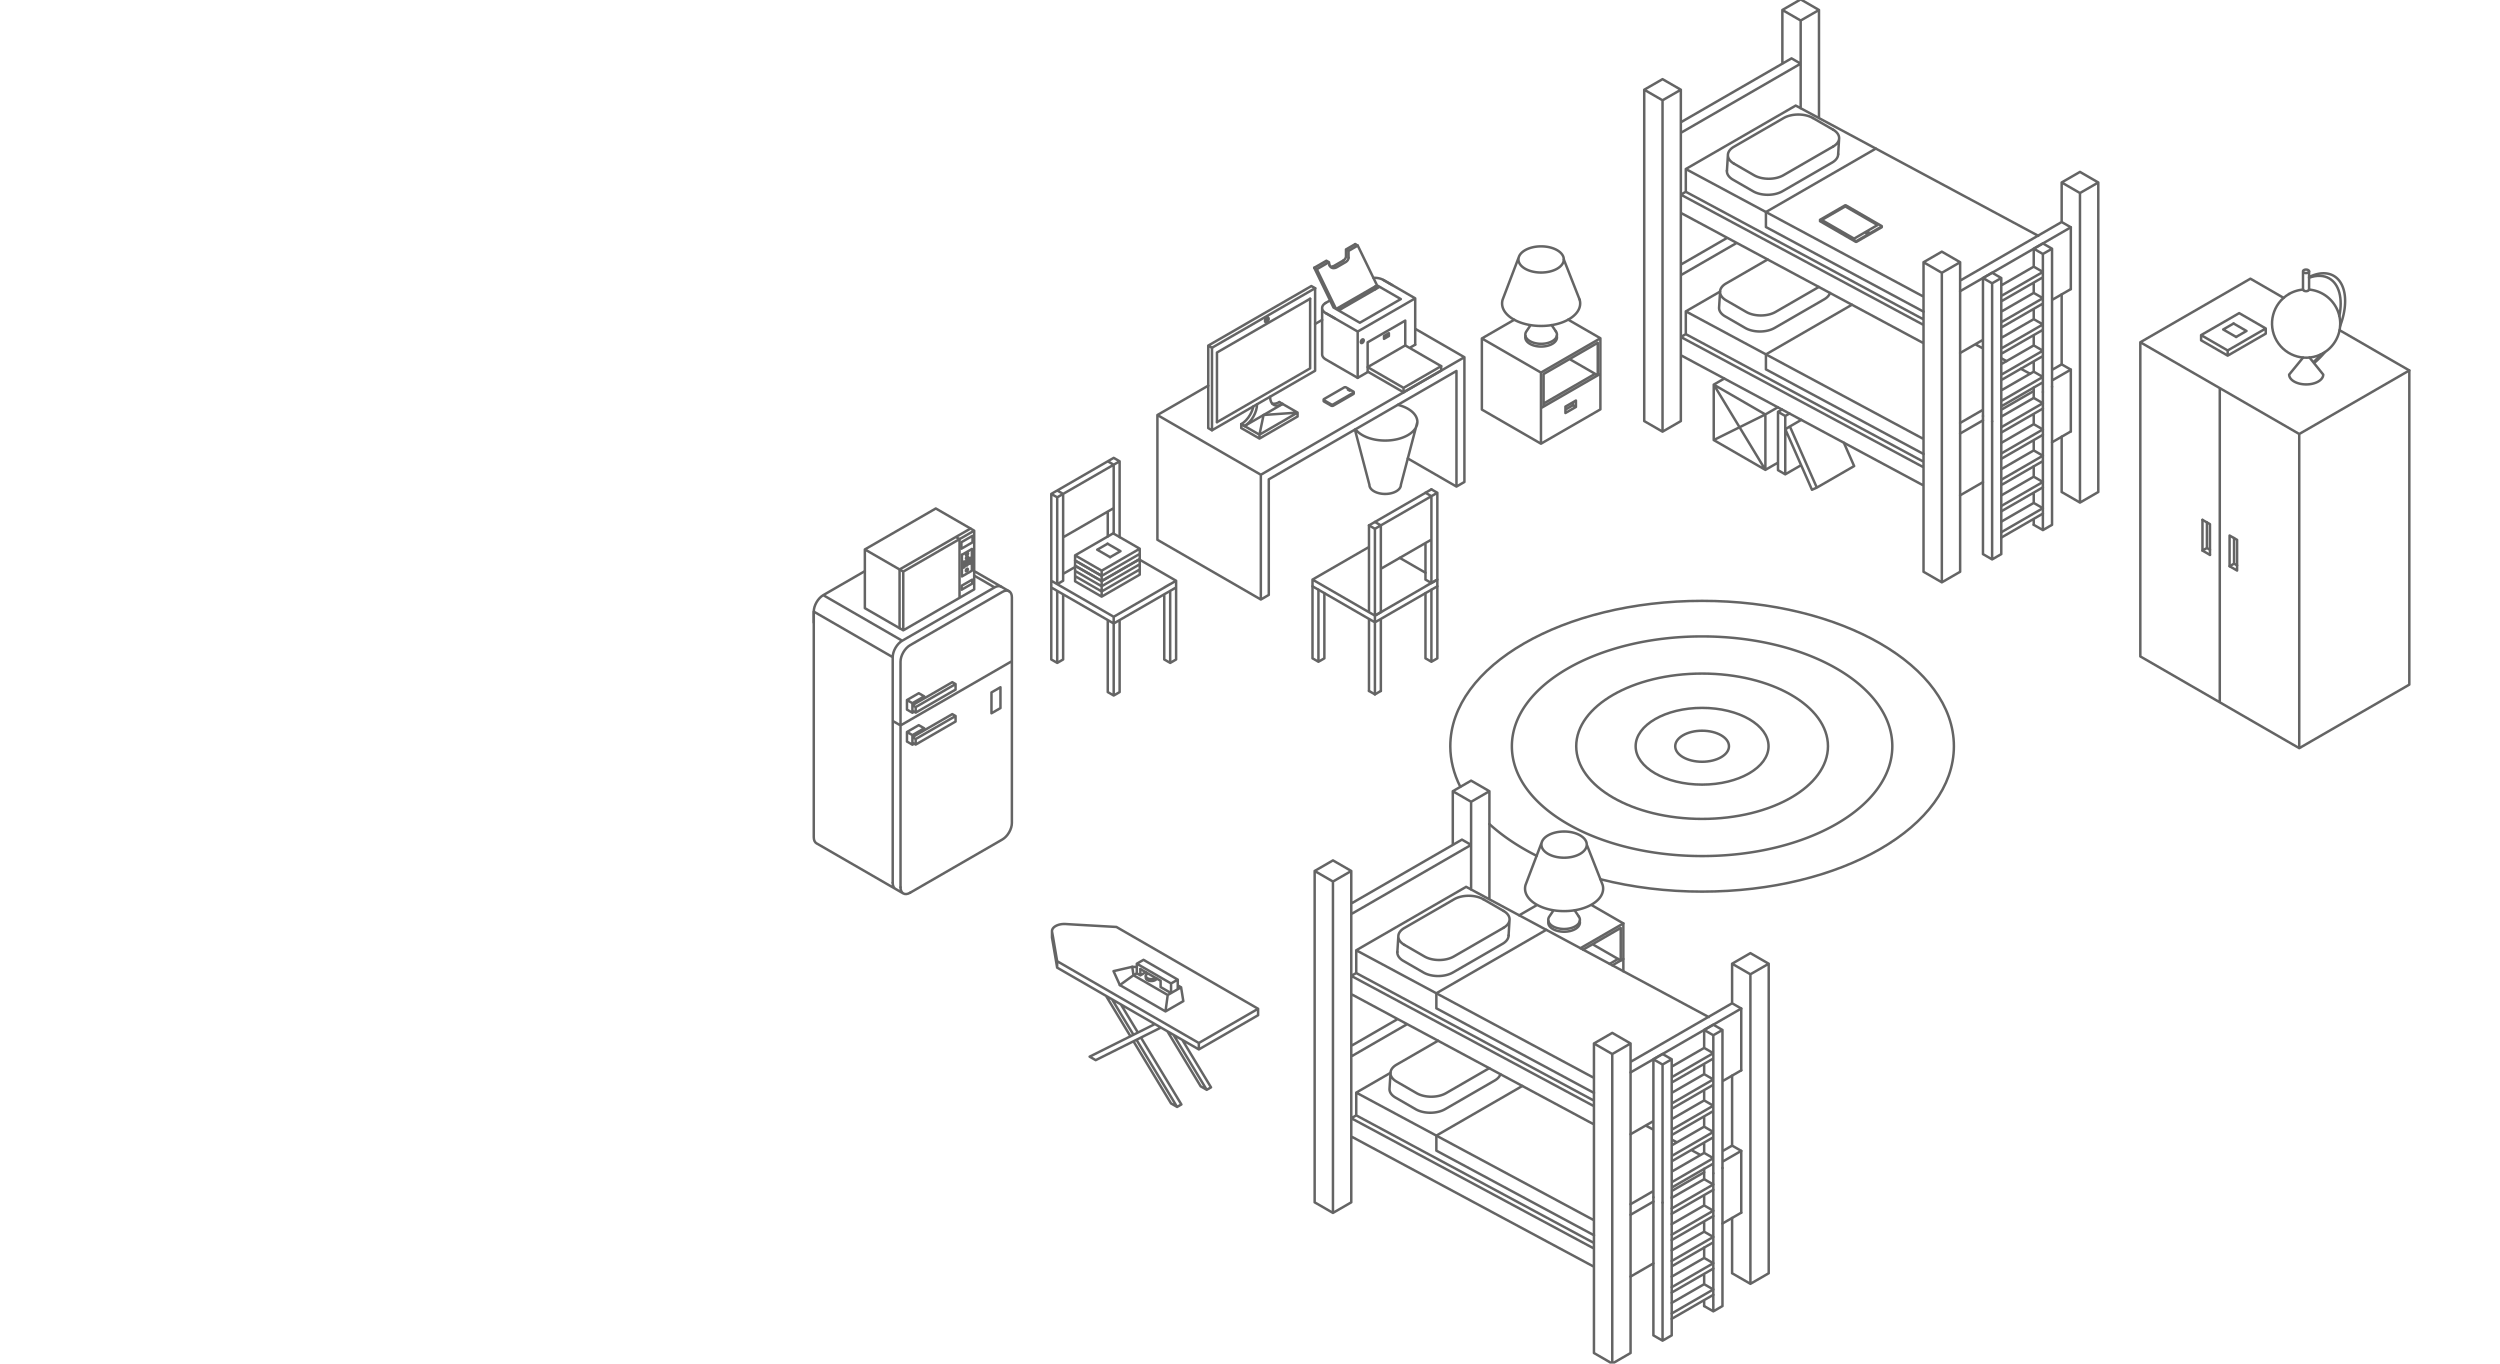 <svg xmlns="http://www.w3.org/2000/svg" width="1100" height="600"><defs><clipPath id="a"><path d="M16 16h1159v742H16z"/></clipPath><clipPath id="b"><path d="M16 16h1159v742H16z"/></clipPath></defs><g stroke-width="1.36"><g clip-path="url(#a)" transform="matrix(.809 0 0 -.809 227.319 612.938)"><g stroke-width="11.336" fill="none" stroke="#646464" stroke-linecap="round" stroke-linejoin="round"><path d="M613.276 708.85V528.63l9.956-5.748M623.232 703.1V522.882M633.19 528.63l-9.958-5.748M633.19 708.85V528.63M765.181 615.03V446.676l9.958-5.75M775.139 609.28V440.928M785.095 446.676l-9.956-5.75M785.095 615.03V446.676M840.314 658.409V636.9M840.314 490.055l9.958-5.75M850.272 652.66V484.306M860.23 490.055l-9.958-5.75M860.23 658.409V490.055M688.409 752.227v-29.2M698.365 746.48v-47.814M708.323 752.227V693.43M633.19 564.448l131.991-70.86M633.19 641.862l131.991-70.86M633.19 574.368l131.991-70.86M633.19 651.782l131.991-70.86M845.293 522.997v33.616l-4.979 2.874M840.314 520.123v-30.068M845.293 600.412v33.615l-4.979 2.874-55.219-31.88M840.314 597.538v-38.051M633.19 708.85l-9.958-5.75M613.276 708.85l9.956-5.75M623.232 714.598l9.958-5.748M623.232 714.598l-9.956-5.748M708.323 752.227l-9.958-5.748M688.409 752.227l9.956-5.748M698.365 757.976l9.958-5.749M698.365 757.976l-9.956-5.749M785.095 615.03l-9.956-5.75M765.181 615.03l9.958-5.75M775.139 620.78l9.956-5.75M775.139 620.78l-9.958-5.75M860.23 658.409l-9.958-5.75M840.314 658.409l9.958-5.75M850.272 664.157l9.958-5.748M850.272 664.157l-9.958-5.748M663.595 625.538l-30.405-17.554M658.435 628.308l-25.245-14.575M698.365 723.028l-65.175-37.63M693.388 725.902l-60.198-34.755M693.388 725.902l4.977-2.874M635.893 653.344v12.375l59.769 34.507M635.893 665.72l129.288-69.41M695.662 700.226l131.992-70.86M635.893 653.344l129.288-69.41M633.19 651.782l2.703 1.562M633.19 574.368l2.703 1.561v12.376l18.625 10.753M635.893 588.305l129.288-69.41M635.893 575.93l129.288-69.41M661.543 659.934l10.962-6.33M672.506 653.605c2.11-1.217 4.97-1.902 7.952-1.902 2.983 0 5.844.685 7.953 1.902M658.256 664.758a3.857 3.857 0 0 1-.007-.232c0-1.722 1.185-3.374 3.294-4.591M715.46 669.222c2.11 1.218 3.295 2.87 3.295 4.592M688.41 653.604l27.05 15.618M662.075 668.654l10.963-6.33M688.942 662.324l27.05 15.618M705.029 693.454l10.963-6.33M673.038 662.326c2.11-1.218 4.97-1.902 7.952-1.902 2.983 0 5.844.684 7.953 1.901" stroke-width="1.36"/><path d="M662.075 677.837c-2.109-1.217-3.294-2.869-3.294-4.591s1.185-3.374 3.294-4.591M715.993 677.942c2.109 1.218 3.294 2.87 3.294 4.592 0 1.722-1.185 3.374-3.294 4.591M705.03 693.455c-2.11 1.217-4.97 1.901-7.952 1.901-2.983 0-5.844-.684-7.953-1.901M662.075 677.837l27.05 15.617M658.78 673.246l-.524-8.49M719.286 682.534l-.532-8.72M657.277 585.586l10.962-6.33M668.24 579.257c2.11-1.218 4.97-1.902 7.953-1.902 2.982 0 5.843.684 7.952 1.901M653.99 590.408a3.907 3.907 0 0 1-.007-.23c0-1.723 1.185-3.374 3.294-4.592M684.144 579.256l27.05 15.618M657.809 594.306l10.963-6.33M684.676 587.976l23.556 13.6M668.772 587.977c2.11-1.218 4.97-1.902 7.952-1.902 2.983 0 5.844.684 7.953 1.902M657.809 603.488c-2.109-1.217-3.294-2.869-3.294-4.59 0-1.723 1.185-3.374 3.294-4.592M657.809 603.488l22.578 13.036M711.194 594.874c1.622.936 2.71 2.136 3.116 3.439M654.515 598.897l-.525-8.489M845.293 634.027l-60.198-34.755M802.49 528.482V453.4l-4.978 2.874M797.512 531.356v-75.082M802.49 453.4l4.978 2.874M807.468 531.356v-75.082M830.099 544.423V469.34l-4.978 2.875M825.121 546.842v-5.614M830.099 469.34l4.979 2.874M835.078 547.297v-75.083M807.468 493.816l22.63 13.065" stroke-width="1.36"/><path d="M807.468 496.73l22.63 13.066-4.977 2.875M807.468 502.48l17.653 10.191M807.468 508.094l22.63 13.066M807.468 511.01l22.63 13.065-4.977 2.875M807.468 516.758l17.653 10.192M807.468 522.372l22.63 13.067M807.468 525.288l22.63 13.066-4.977 2.874M807.468 531.036l17.653 10.192M807.468 479.537l22.63 13.065M807.468 482.452l22.63 13.066M807.468 488.2l17.653 10.192M807.468 465.258l22.63 13.066M807.468 468.173l22.63 13.067M807.468 473.922l17.653 10.192M825.121 532.564v-5.614M825.121 518.286v-5.615M825.121 504.007v-5.615M830.099 495.518l-4.978 2.874M830.099 481.24l-4.978 2.874M825.121 489.728v-5.614M825.121 475.45v-3.236M802.49 603.565v-75.083M797.512 606.44v-75.084M807.468 606.44v-75.084M830.099 619.506v-75.083M825.121 622.38v-9.758M835.078 622.38v-75.083M802.49 603.565l-4.978 2.875M802.49 603.565l4.978 2.875M830.099 619.506l-4.978 2.874M830.099 619.506l4.979 2.874M797.512 606.44l4.977 2.874M825.121 622.38l4.978 2.875M807.468 606.44l-4.979 2.874M835.078 622.38l-4.98 2.875M825.121 603.958v-5.615M825.121 589.679v-5.615M825.121 575.4v-5.615M825.121 561.121v-5.615M807.468 536.65l22.63 13.068M807.468 539.567l22.63 13.065-4.977 2.874M807.468 545.315l17.653 10.191M807.468 550.93l22.63 13.065M807.468 553.844l22.63 13.067-4.977 2.874M807.468 559.594l17.653 10.191M807.468 565.208l22.63 13.066M807.468 568.123l22.63 13.067-4.977 2.874M807.468 573.872l17.653 10.192M807.468 579.487l22.63 13.066M807.468 582.402l22.63 13.066-4.977 2.875M807.468 588.151l17.653 10.192M807.468 593.766l22.63 13.066M807.468 596.68l22.63 13.066-4.977 2.876M807.468 602.43l17.653 10.192M845.293 600.412l-10.215-5.898M797.512 572.825l-12.417-7.169M793.302 570.395l4.21-2.26M797.512 534.774l-12.417-7.168M845.293 556.613l-10.215-5.898M840.314 559.487l-5.236-3.023M797.512 529.026l-12.417-7.169M825.121 544.966l-17.653-10.192M797.512 495.41l-12.417-7.168M845.293 522.997l-10.215-5.898M524.972 573.577V534.89l32.142-18.558M557.114 555.02v-38.689M524.972 573.577l32.142-18.557 32.322 18.662M571.927 583.792l17.51-10.11M524.972 573.577l17.602 10.163M589.436 573.682v-38.688M557.114 516.331l32.322 18.663M557.114 535.676l32.322 18.662M588.004 553.51v17.689M558.547 536.503v17.69l29.457 17.006M588.004 553.51l-15.32 8.845M558.547 538.158l28.024 16.18M570.42 536.503v-3.487M576.132 539.8v-3.485M570.42 536.503l5.712 3.298M570.42 533.016l5.712 3.299-1.6.923v1.639M574.531 537.238l-4.111-2.374M348.504 531.926v-67.862l56.256-32.48M404.76 499.447v-67.862M348.504 531.926l56.256-32.479 110.717 63.922M409.081 496.952V434.08M404.76 431.585l4.321 2.495M484.687 508.294l26.469-15.282M511.156 555.886v-62.874M515.477 563.369v-67.863M511.156 493.012l4.32 2.494M488.718 578.818l26.759-15.45M409.081 496.952l102.075 58.934M348.504 531.926l27.646 15.962" stroke-width="1.36"/><path d="M457.432 577.321v-25.185l5.668 3.272M488.718 595.385v-25.186M457.432 577.321l31.286 18.064M440.116 587.32l17.316-9.999M471.402 605.382l17.316-9.997M439.936 592.834l2.47 1.426M445.68 589.584l12.926-7.463M467.962 602.45l12.927-7.465M462.847 571.471v-13.495M483.304 583.282v-13.496M462.847 571.471l20.457 11.81M462.847 557.976l20.457 11.81M473.075 575.657l-1.327-.766M474.402 576.424l-1.327-.767M471.748 574.891v-1.533M474.402 576.424v-1.533M459.356 571.084c-.315.181-.315.772 0 1.318.316.546.827.84 1.142.659.315-.182.315-.773 0-1.318-.315-.546-.826-.842-1.142-.66M471.748 573.358l2.654 1.533M458.606 582.121l22.283 12.864M435.19 611.216l10.49-21.632M457.471 624.082l10.49-21.633M445.68 589.584l22.282 12.865M447.046 588.796l22.282 12.864M435.19 611.216l-1.397.807 10.49-21.633M456.074 624.887l1.397-.805M442.112 613.328c.227-.547.575-.962 1.02-1.22.724-.418 1.673-.398 2.69.057M444.283 590.39l1.397-.806M452.465 617.482c-.005-.836-.5-1.645-1.407-2.294M442.51 612.646c.58-.09 1.235.02 1.917.326M445.823 612.164l5.234 3.023M444.426 612.97l5.234 3.024M446.65 590.146l1.366-.79M466.99 601.888l1.366-.789M462.847 557.976l19.524-11.273v-2.42M482.371 546.703l20.457 11.81" stroke-width="1.36"/><path d="M462.847 555.556l19.524-11.273 20.457 11.81M483.304 569.786l19.524-11.272M485.653 568.43l3.065 1.77M462.847 557.976v-2.42M502.828 558.514v-2.42M439.937 592.835c-1.181-.736-1.838-1.701-1.838-2.704 0-1.054.726-2.066 2.017-2.811M466.99 601.888v-1.577M440.116 587.32l4.866-2.81M440.116 562.133l17.316-9.997M438.1 564.944c0-1.054.725-2.065 2.016-2.81M440.116 562.133l4.866-2.81M471.403 605.383c-1.292.746-3.043 1.164-4.87 1.164-.184 0-.368-.004-.552-.012M438.098 564.944v25.186M471.402 605.382l4.866-2.81M452.465 617.482v3.709M451.068 621.996l5.006 2.89M451.07 618.288c-.006-.836-.502-1.645-1.409-2.294M452.465 621.19l-1.397.806M451.068 618.288v3.708M441.806 615.037l-1.396.807-6.617-3.821M441.806 615.037l-1.61-.93M452.465 621.19l5.006 2.892M440.196 614.107l-5.006-2.89M441.806 615.037l.305-1.71M728.233 626.6a.594.594 0 0 1 .29-.07c.109 0 .213.025.29.07M708.884 637.769l19.35-11.171-.291.168M728.813 626.598l13.548 7.823M742.362 634.422c.077.044.12.104.12.167 0 .063-.043.123-.12.167M708.884 637.769l.29-.167M742.36 634.42l-.288-.166M723.013 645.928a.598.598 0 0 1-.29.068.594.594 0 0 1-.29-.069M723.013 645.926l19.348-11.17M723.013 645.926l.29-.166M722.432 645.926l-.289-.166M708.884 638.104l13.548 7.822M728.233 626.172a.59.59 0 0 1 .29-.07c.109 0 .213.025.29.07M708.884 637.342l19.35-11.171-.291.168M728.813 626.17l13.548 7.824M708.884 637.342l.29-.167M742.362 633.994c.077.044.12.105.12.167M742.36 633.994l-.288-.168M728.088 626.682v-.427M728.813 626.598v-.427M742.48 634.589v-.429M742.36 634.42v-.426M709.834 638.005l12.77 7.373M709.834 638.005l17.565-10.141M733.862 631.046c0 .255.357.46.796.46.44 0 .796-.205.796-.46 0-.253-.356-.459-.796-.459-.44 0-.795.206-.795.46M741.61 633.71c-.038.02-.038.09 0 .156.037.064.098.1.135.078.038-.022.038-.092 0-.157-.037-.064-.098-.1-.135-.078M456.245 524.183c2.757-3.728 9.1-6.147 16.122-6.147 9.682 0 17.53 4.531 17.53 10.121 0 4.054-4.19 7.717-10.647 9.308M722.604 645.378l17.566-10.141-12.77-7.373M455.927 524l7.884-30.06M463.812 493.94c0-2.728 3.83-4.94 8.555-4.94 4.726 0 8.556 2.212 8.556 4.94M489.896 528.156l-8.973-34.217M656.812 551.766l-5.733-3.31 28.09-16.218v-30.141M651.08 518.315l28.089-16.218M651.08 548.456v-30.141M685.924 536.137l-6.755-3.899M651.08 548.456l28.089-46.36M651.08 518.315l28.089 13.923M679.169 502.097l6.866 3.965M686.035 533.687v-31.745l3.943-2.276M689.978 531.41v-31.744M686.035 533.687l3.943-2.277 2.289 1.322M686.035 533.687l2.148 1.237M689.978 499.666l8.637 4.986M692.491 525.708l14.656-33.269M691.948 525.395l-1.918-1.254 14.478-32.865 2.639 1.163M691.948 525.395l6.739 3.89M707.147 492.44l20.301 11.72M721.861 516.844l5.587-12.683" stroke-width="1.36"/><path d="M739.236 676.834l-59.77-34.508v-8.16l85.715-46.016M378.19 523.634v44.878M378.19 523.634l56.086 32.381v44.879M434.276 556.015l-27.176-15.69" stroke-width="1.36"/><path d="M378.19 568.512l56.086 32.382-27.176-15.69M431.567 595.175v-37.872l-50.668-29.254M407.305 582.426c.395-.227 1.035.142 1.43.826.394.683.394 1.422 0 1.65-.395.228-1.035-.142-1.43-.825-.394-.684-.394-1.423 0-1.65" stroke-width="1.36"/><path d="M407.57 582.886c.25-.143.651.09.9.519.248.43.248.894 0 1.037-.249.144-.65-.089-.899-.518-.248-.43-.248-.895 0-1.038M431.567 595.175l-50.668-29.254V528.05M378.19 523.634l-2.04 1.178v44.878M378.19 568.512l-2.04 1.178M434.276 600.894l-2.04 1.178M376.15 569.69l56.086 32.382-27.176-15.69M402.692 537.781c.005-2.094-.714-4.522-1.998-6.747-1.28-2.216-3.015-4.048-4.825-5.093M416.6 537.952c-1.811-1.045-3.546-1.217-4.826-.478-1.275.736-1.994 2.317-1.999 4.396M400.693 536.627c-.308-1.52-.919-3.098-1.77-4.57-1.279-2.217-3.015-4.049-4.824-5.094" stroke-width="1.36"/><path d="M416.598 537.952l-20.73-12.011-1.77 1.021M414.828 538.974c-1.377-.795-2.722-1.09-3.857-.847" stroke-width="1.36"/><path d="M416.598 537.952l-1.77 1.022 9.91-5.723M394.098 526.962l9.91-5.722M424.739 533.251l-20.73-12.01M404.009 521.24v-2.122M394.098 524.84l9.91-5.722M394.098 526.962v-2.123M424.739 531.128l-20.73-12.01M424.739 533.251v-2.123M424.739 533.251l-18.505-1.305-2.225-10.706M439.15 540.628l10.89 6.285M443.003 537.736a1.18 1.18 0 0 1 .58-.14c.217 0 .425.05.579.14M439.15 540.628c-.153-.09-.24-.21-.24-.335 0-.126.087-.246.24-.335M451.201 546.913a1.184 1.184 0 0 1-.58.14c-.217 0-.426-.05-.58-.14M451.201 546.913l3.738-2.157M451.201 546.913l.58-.335M455.053 544.021c.154.089.24.21.24.335 0 .125-.086.246-.24.335M450.04 546.913l-.579-.335M455.053 544.02l-.58-.335M444.162 537.734l10.31 5.951M439.15 539.958l3.272-1.889M454.94 544.756l.112-.066M443.003 537.026a1.18 1.18 0 0 1 .58-.139c.217 0 .425.05.579.14M455.053 543.31l-.58-.334M438.91 539.584c0-.126.087-.246.24-.335M444.162 537.025l10.31 5.951M455.053 543.312c.154.089.24.21.24.335M439.15 539.249l3.272-1.889M444.162 537.734v-.709M455.018 544l.035-.69M455.293 544.355v-.71M438.91 540.293v-.71M442.782 537.332c-.068-.04-.18.025-.248.143-.069.12-.069.247 0 .287.069.04.18-.025.248-.143.069-.119.069-.247 0-.287M439.15 539.958v-.71M440.736 538.739l.71-.41M440.736 538.739v-.2l.71-.41M441.445 538.33v-.2M442.422 538.07l.58-.336M442.422 537.36l.58-.335M443.002 537.734v-.709M452.627 545.436l-.507.293M453.134 545.144l-.507.292M453.134 545.144l.722.237M452.335 545.792c0 .071.1.129.222.129s.222-.058.222-.128c0-.071-.1-.128-.222-.128s-.222.057-.222.128M452.12 545.729l.311.474M726.232 591.912l-46.766-27M679.466 556.752l85.715-46.016M679.466 556.752v8.16M500.752 438.772l-3.226-1.864M497.526 440.634l-3.226-1.862M500.752 438.772v3.649l-33.948-19.6M500.752 438.772l-33.948-19.601M470.03 421.033V381.86M466.804 419.17v-39.173M463.578 421.033V381.86M466.804 422.821v-3.65M432.857 438.772v3.649l33.947-19.6M432.857 438.772l33.947-19.601M466.804 422.821v-3.65M480.302 454.228l13.998-8.081M463.578 460.16l-30.721-17.74M463.578 424.684v47.226M497.526 491.51l-33.948-19.6M466.804 422.821v47.226" stroke-width="1.36"/><path d="M500.752 442.42v47.227l-33.948-19.6M500.752 489.647l-3.226 1.863M470.03 424.684l-3.226-1.863M470.03 424.684v47.226M497.526 440.558v47.226M500.752 442.42l-3.226-1.862M497.526 487.784l-3.226 1.863M494.3 442.42v19.89M497.526 440.558l-3.226 1.863M497.526 464.172l-27.496-15.875M470.03 471.91l-3.226 1.862M466.804 470.047l-3.226 1.863M500.752 438.772v-39.176M497.526 436.908v-39.174M494.3 435.046v-35.45M500.752 399.596l-3.226-1.862-3.226 1.862M439.308 435.046v-35.45M436.082 436.908v-39.174M432.857 438.772v-39.176M439.308 399.596l-3.226-1.862-3.225 1.862M470.03 381.86l-3.226-1.863-3.226 1.862M548.698 574.873a2.946 2.946 0 0 1-.097-.745c0-1.805 1.695-3.468 4.428-4.344M553.148 569.747c1.249-.386 2.642-.587 4.057-.587 4.752 0 8.604 2.224 8.604 4.968 0 .25-.032.499-.097.746M434.276 581.447l3.822 2.207M562.928 580.82l2.294-3.398" stroke-width="1.36"/><path d="M549.187 577.423c-.387-.575-.586-1.187-.586-1.804 0-1.804 1.695-3.467 4.428-4.343M553.148 571.238c1.249-.385 2.642-.586 4.057-.586 4.752 0 8.604 2.224 8.604 4.967 0 .617-.199 1.229-.587 1.804M536.273 594.7a7.268 7.268 0 0 1-.305-2.071c0-6.772 9.508-12.262 21.237-12.262 11.73 0 21.237 5.49 21.237 12.262 0 .694-.102 1.388-.305 2.072M544.876 616.54c0 3.932 5.52 7.119 12.329 7.119 6.81 0 12.33-3.187 12.33-7.119 0-3.931-5.52-7.118-12.33-7.118-6.81 0-12.33 3.187-12.33 7.118M551.48 580.82l-2.293-3.398M536.273 594.7l8.89 23.367M529.075 309.46c7.071-6.443 15.72-12.26 25.676-17.273M541.294 351.782c0 32.989 46.319 59.731 103.457 59.731 57.137 0 103.457-26.742 103.457-59.73 0-32.99-46.32-59.732-103.457-59.732-57.138 0-103.457 26.743-103.457 59.731" stroke-width="1.36"/><path d="M576.29 351.782c0 21.83 30.651 39.526 68.46 39.526 37.81 0 68.461-17.696 68.461-39.526 0-21.83-30.65-39.525-68.46-39.525-37.81 0-68.46 17.696-68.46 39.525" stroke-width="1.36"/><path d="M608.611 351.782c0 11.524 16.18 20.865 36.14 20.865 19.959 0 36.139-9.341 36.139-20.865 0-11.523-16.18-20.865-36.14-20.865-19.959 0-36.139 9.342-36.139 20.865" stroke-width="1.36"/><path d="M630.13 351.782c0 4.663 6.546 8.442 14.62 8.442 8.076 0 14.622-3.78 14.622-8.442 0-4.662-6.546-8.441-14.621-8.441s-14.622 3.78-14.622 8.441M569.534 616.54l8.602-21.84M358.676 438.146l-3.225-1.862M355.45 440.009l-3.226-1.863M358.676 438.146v3.65l-33.948-19.6M358.676 438.146l-33.948-19.6M327.954 420.41v-39.176M324.728 418.547v-39.175M321.503 420.41v-39.176M324.728 422.196v-3.65M290.78 438.146v3.65l33.948-19.6M290.78 438.146l33.948-19.6M324.728 422.196v-3.65M303.73 449.273l-6.497-3.751M290.78 441.797v47.226M324.728 508.622l-33.948-19.6M294.006 439.934v47.226M327.954 465.54v41.22l-33.948-19.6M327.954 506.76l-3.226 1.862M327.954 424.06l-3.226-1.864M297.233 441.797v47.226M324.728 467.402v37.496M358.676 441.797l-3.225-1.863M324.728 504.898l-3.225 1.862M321.503 465.874v13.548M324.728 481.284l-27.495-15.875M297.233 489.023l-3.227 1.862M294.006 487.16l-3.226 1.863M358.676 438.146v-39.175M355.45 436.284v-39.175M352.224 434.422v-35.45M358.676 398.971l-3.225-1.862-3.227 1.862M297.233 434.422v-35.45M294.006 436.284v-39.175M290.78 438.146v-39.175M297.233 398.971l-3.227-1.862-3.226 1.862M327.954 381.234l-3.226-1.862-3.225 1.862M338.894 453.217l19.782-11.42M294.006 439.934l3.227 1.863M303.73 444.32l14.454-8.347M338.894 447.93l-20.71-11.957v-2.823M303.73 441.496l14.454-8.346M338.894 445.108l-20.71-11.958M303.73 444.32v-2.824M338.894 447.93v-2.822M303.73 447.143l14.454-8.346M338.894 450.754l-20.71-11.957v-2.824M303.73 444.32l14.454-8.347M338.894 447.93l-20.71-11.957M303.73 447.143v-2.824M338.894 450.754v-2.824M303.73 449.966l14.454-8.346M338.894 453.577l-20.71-11.957v-2.823M303.73 447.143l14.454-8.346M338.894 450.754l-20.71-11.957M303.73 449.966v-2.823M338.894 453.577v-2.823M303.73 452.789l14.454-8.345" stroke-width="1.36"/><path d="M338.894 456.4l-20.71-11.956v-2.824M303.73 449.966l14.454-8.346M338.894 453.577l-20.71-11.957M303.73 452.789v-2.823M338.894 456.4v-2.823M324.44 467.57l-20.71-11.958 14.454-8.344M338.894 459.224l-20.71-11.956M324.44 467.57l14.454-8.346M318.184 447.268v-2.824M303.73 452.789l14.454-8.345M338.894 456.4l-20.71-11.956M303.73 455.612v-2.823M338.894 459.224v-2.823" stroke-width="1.36"/><path d="M321.395 461.928l7.027-4.057-5.638-3.255" stroke-width="1.36"/><path d="M321.395 461.928l-5.638-3.254 7.027-4.058M208.792 363.094l60.566 34.966M208.792 363.094l-4.25 2.452M263.144 383.87v-11.332l-4.886-2.822M258.258 381.048v-11.332M258.258 381.048l4.886 2.821M213.956 406.718l5.164 2.981M208.792 397.775V275.062M208.792 397.775v-5.963M209.706 409.172l5.164 2.981M204.542 400.228v-5.963M213.956 406.718c-1.369-.79-2.682-2.176-3.65-3.854-.97-1.677-1.513-3.508-1.513-5.09M209.706 409.172c-1.37-.79-2.683-2.176-3.65-3.854-.97-1.677-1.513-3.508-1.513-5.09M204.542 400.228V277.516M166.769 433.962l5.163 2.982M166.769 433.963c-1.37-.791-2.683-2.178-3.651-3.855-.969-1.677-1.513-3.508-1.513-5.09M161.604 425.018v-5.962M166.769 433.962l42.937-24.79M161.604 425.018l42.938-24.79M269.358 315.992v-5.962M259.03 298.104l5.164 2.982M264.194 301.086c1.37.791 2.684 2.178 3.652 3.855s1.512 3.508 1.512 5.09M213.956 272.08l50.238 29.006M269.358 432.743c0 1.58-.544 2.783-1.512 3.343-.968.559-2.282.429-3.651-.362M166.769 433.962l22.62 13.06M213.956 406.718l50.238 29.006M259.03 432.742l5.164 2.982M269.358 432.742V310.03M269.358 432.742v-5.963M254.78 435.196l5.164 2.982M209.706 409.172l50.238 29.006M248.855 444.58l11.089-6.402M263.596 438.539c-.969.56-2.282.43-3.652-.361" stroke-width="1.36"/><path d="M248.855 447.05l14.74-8.511 4.251-2.454M161.604 308.27v-5.964M208.793 275.063c0-1.582.544-2.784 1.512-3.343.969-.56 2.282-.43 3.652.361M161.604 425.018V302.306M204.542 277.517c0-1.582.545-2.784 1.513-3.343M206.054 274.172l4.25-2.452M161.605 302.306c0-1.58.544-2.783 1.513-3.343M163.117 298.963l42.937-24.79M212.296 376.91V371.7M212.296 376.91l6.43 3.71M212.296 376.91l2.958-1.71M212.296 371.701l2.958-1.707M218.725 380.62l2.958-1.707M215.254 375.2l6.43 3.713M215.254 369.994l.891.585M215.254 375.2v-5.206M221.683 378.913v-1.1M215.254 374.101l21.693 12.525M215.254 374.101l1.783-1.03M215.254 371.093l1.783-1.029 21.692 12.525M217.037 373.072l21.692 12.524M217.037 370.064v3.008M236.947 386.626l1.782-1.03M238.73 382.589v3.007M189.389 458.825v-31.938l20.887-12.059M210.276 446.765v-31.937M189.389 458.825l20.887-12.06 38.579 22.273M189.389 458.825l38.577 22.273M210.276 414.828l38.579 22.273M248.855 469.038v-31.937M227.966 481.098l20.889-12.06M240.88 464.435v-31.937" stroke-width="1.36"/><path d="M240.88 464.435l-2.007 1.159-30.605-17.67M238.873 465.594l7.95 4.59M208.268 447.924v-31.937M241.9 462.736v-3.525l6.05 3.492M247.95 466.229v-3.526M241.9 462.736l6.05 3.493M242.177 455.91v-11.782l5.423 3.131M247.6 459.04v-11.78" stroke-width="1.36"/><path d="M244.447 446.909c-.228.132-.228.559 0 .954.228.395.598.608.826.476.228-.131.228-.558 0-.953-.228-.395-.598-.609-.826-.477M242.82 449.036c-.228.132-.228.56 0 .954.228.395.598.609.826.477.228-.132.228-.559 0-.954-.228-.395-.598-.608-.826-.476" stroke-width="1.36"/><path d="M242.82 449.036c-.228.132-.228.56 0 .954.228.395.598.609.826.477.228-.132.228-.559 0-.954-.228-.395-.598-.608-.826-.476M244.525 450.02c-.228.133-.228.56 0 .955.228.395.598.608.826.477.228-.132.228-.56 0-.954-.228-.395-.598-.609-.826-.477M246.23 451.006c-.228.131-.228.558 0 .953.228.395.598.609.826.477.228-.132.228-.559 0-.954-.228-.395-.598-.608-.826-.477M242.82 450.844c-.228.13-.228.558 0 .953.228.395.598.608.826.477.228-.132.228-.559 0-.954-.228-.395-.598-.609-.826-.477M244.525 451.828c-.228.131-.228.558 0 .953.228.395.598.609.826.477.228-.132.228-.559 0-.954-.228-.395-.598-.608-.826-.477M246.23 452.812c-.228.131-.228.558 0 .954.228.395.598.608.826.476.228-.131.228-.558 0-.953-.228-.395-.598-.609-.826-.477M244.525 453.634c-.228.132-.228.559 0 .954.228.395.598.608.826.477.228-.132.228-.56 0-.954-.228-.395-.598-.609-.826-.477M244.525 455.545c-.228.131-.228.558 0 .953.228.396.598.609.826.477.228-.131.228-.558 0-.953-.228-.395-.598-.609-.826-.477M242.177 455.91l5.423 3.13M242.034 439.072v-2.152l5.755 3.323M247.79 442.394v-2.151M242.034 439.072l5.755 3.322M212.296 359.538v-5.208M212.296 359.538l6.43 3.712M212.296 359.538l2.958-1.709M212.296 354.33l2.958-1.708M218.725 363.25l2.958-1.708M215.254 357.83l6.43 3.712M215.254 352.622l.891.586M215.254 357.83v-5.208M221.683 361.542v-1.1M215.254 356.73l21.693 12.524M215.254 356.73l1.783-1.03M215.254 353.722l1.783-1.029 21.692 12.525M217.037 355.7l21.692 12.525M217.037 352.693v3.007M236.947 369.254l1.782-1.03M238.73 365.218v3.007M818.112 557.075l5.039-2.705M807.468 562.79l2.868-1.54M883.09 571.51V400.63l86.434-49.902M969.524 521.606V350.728M883.09 571.51l86.434-49.904M969.524 350.728l59.87 34.566M1029.395 556.172V385.294M969.524 521.606l59.87 34.566M883.09 571.51l59.87 34.566 18.077-10.437M926.308 546.558V375.679M931.64 449.692l4.08-2.356M931.64 466.388l4.08-2.355v-16.697M931.64 466.388v-16.696M916.895 458.206l4.08-2.356" stroke-width="1.36"/><path d="M916.895 474.902l4.08-2.355V455.85" stroke-width="1.36"/><path d="M916.895 474.902v-16.696l2.429 1.401V473.5M919.324 459.607l1.65-.953M931.64 449.692l2.43 1.402v13.892M934.07 451.094l1.65-.952M936.858 587.345l-20.71-11.957 14.454-8.346M951.312 579l-20.71-11.958M936.858 587.345L951.312 579M930.602 567.042v-2.822M916.147 572.564l14.455-8.344M951.312 576.176l-20.71-11.956M916.147 575.388v-2.824M951.312 579v-2.824" stroke-width="1.36"/><path d="M933.812 581.704l7.028-4.058-5.637-3.254M963.977 597.756c-8.874-5.155-11.89-16.528-6.734-25.402 5.135-8.841 16.448-11.873 25.316-6.784" stroke-width="1.36"/><path d="M982.517 565.546c8.887 5.13 11.933 16.496 6.801 25.383a18.582 18.582 0 0 1-14.448 9.219M971.576 610.079c0 .525.739.952 1.65.952.91 0 1.649-.427 1.649-.952 0-.526-.738-.953-1.65-.953-.91 0-1.649.427-1.649.953M933.812 581.704l-5.637-3.255 7.028-4.057M971.575 610.078v-9.858" stroke-width="1.36"/><path d="M971.576 600.22c0-.525.739-.952 1.65-.952.91 0 1.649.427 1.649.953M991.342 585.774c1.956 9.565-.133 17.359-5.48 20.446-2.998 1.73-6.825 1.863-10.987.38" stroke-width="1.36"/><path d="M991.764 580.355c4.654 12.243 3.231 23.386-3.483 27.263-3.602 2.08-8.382 1.84-13.463-.675M971.581 600.148a18.581 18.581 0 0 1-7.604-2.393M964.045 553.92c0-2.954 4.148-5.35 9.266-5.35 5.117 0 9.265 2.396 9.265 5.35M974.874 610.078v-9.858M975.119 563.192l7.457-9.272M977.544 560.178c2.094 1.702 4.111 3.723 5.983 5.995M977.204 560.6a44.826 44.826 0 0 1 3.96 4.247M971.626 563.18l-7.58-9.26M991.462 578.072l37.933-21.9M434.027 283.944V103.726l9.956-5.75M443.983 278.196V97.976M453.94 103.726l-9.957-5.75M453.94 283.944V103.726M585.932 190.126V21.772l9.958-5.75M595.89 184.376V16.022M605.848 21.772l-9.958-5.75M605.848 190.126V21.772M661.067 233.503v-21.506M661.067 65.15l9.956-5.749M671.023 227.755V59.401M680.98 65.15l-9.957-5.749M680.98 233.503V65.15M509.16 327.323v-29.2M519.118 321.574V273.76M529.074 327.323v-58.798M453.94 139.543l131.992-70.86M453.94 216.958l131.992-70.86M453.94 149.464l131.992-70.86M453.94 226.878l131.992-70.86M666.044 98.093v33.615l-4.977 2.874M661.067 95.218V65.149M666.044 175.507v33.616l-4.977 2.874-55.22-31.88M661.067 172.632v-38.05M453.94 283.944l-9.957-5.748M434.027 283.944l9.956-5.748M443.983 289.693l9.958-5.749M443.983 289.693l-9.956-5.749M529.074 327.323l-9.956-5.75M509.16 327.323l9.958-5.75M519.118 333.072l9.956-5.75M519.118 333.072l-9.958-5.75M605.848 190.126l-9.958-5.75M585.932 190.126l9.958-5.75M595.89 195.874l9.958-5.748M595.89 195.874l-9.958-5.748M680.98 233.503l-9.957-5.748M661.067 233.503l9.956-5.748M671.023 239.252l9.958-5.749M671.023 239.252l-9.956-5.749M484.346 200.634l-30.405-17.555M479.186 203.404l-25.245-14.576M519.118 298.123l-65.177-37.63M514.139 300.997l-60.198-34.755M514.139 300.997l4.979-2.874M456.644 228.44v12.374l59.77 34.508M456.644 240.814l129.288-69.408M516.414 275.322l131.992-70.86M456.644 228.44l129.288-69.41M453.94 226.878l2.704 1.561M453.94 149.464l2.704 1.56V163.4l18.626 10.754M456.644 163.4l129.288-69.409M456.644 151.025l129.288-69.41M482.294 235.03l10.964-6.33M493.258 228.7c2.109-1.217 4.97-1.901 7.952-1.901 2.983 0 5.843.684 7.952 1.901M479.008 239.852a4.13 4.13 0 0 1-.007-.231c0-1.722 1.185-3.374 3.294-4.591M536.213 244.318c2.108 1.217 3.293 2.869 3.293 4.591M509.161 228.7l27.05 15.618M482.826 243.749l10.963-6.329M509.694 237.42l27.05 15.617M525.781 268.55l10.962-6.33M493.79 237.42c2.109-1.217 4.97-1.901 7.952-1.901 2.983 0 5.843.684 7.952 1.902" stroke-width="1.36"/><path d="M482.827 252.932c-2.11-1.217-3.294-2.869-3.294-4.59 0-1.723 1.185-3.374 3.294-4.592M536.744 253.038c2.11 1.218 3.294 2.87 3.294 4.591 0 1.722-1.185 3.374-3.294 4.591M525.781 268.55c-2.109 1.217-4.97 1.902-7.952 1.902-2.983 0-5.843-.685-7.952-1.902M482.826 252.932l27.05 15.617M479.532 248.34l-.524-8.488M540.037 257.628l-.531-8.72M478.028 160.68l10.964-6.329M488.992 154.351c2.109-1.217 4.97-1.901 7.952-1.901 2.983 0 5.843.684 7.952 1.902M474.742 165.504a4.268 4.268 0 0 1-.007-.232c0-1.722 1.185-3.373 3.294-4.591M504.896 154.351l27.05 15.617M478.56 169.4l10.963-6.328M505.428 163.072l23.555 13.6M489.523 163.072c2.11-1.218 4.97-1.902 7.953-1.902 2.983 0 5.843.684 7.952 1.902M478.561 178.584c-2.11-1.218-3.294-2.87-3.294-4.592 0-1.722 1.185-3.373 3.294-4.59M478.56 178.583l22.58 13.035M531.947 169.97c1.62.935 2.708 2.135 3.115 3.438M475.266 173.992l-.524-8.49M666.044 209.123l-60.196-34.756M623.242 103.578V28.494l-4.98 2.875M618.263 106.452V31.369M623.242 28.494l4.978 2.875M628.22 106.452V31.369M650.851 119.518V44.435l-4.979 2.874M645.872 121.938v-5.615M650.851 44.435l4.979 2.874M655.83 122.393V47.309M628.22 68.91l22.631 13.067" stroke-width="1.36"/><path d="M628.22 71.826l22.631 13.066-4.979 2.874M628.22 77.574l17.652 10.192M628.22 83.189l22.631 13.067M628.22 86.105l22.631 13.065-4.979 2.874M628.22 91.853l17.652 10.191M628.22 97.468l22.631 13.065M628.22 100.382l22.631 13.067-4.979 2.874M628.22 106.132l17.652 10.191M628.22 54.632l22.631 13.066M628.22 57.547l22.631 13.066M628.22 63.296l17.652 10.192M628.22 40.354l22.631 13.065M628.22 43.268l22.631 13.066M628.22 49.018l17.652 10.191M645.872 107.66v-5.616M645.872 93.38v-5.614M645.872 79.102v-5.614M650.851 70.613l-4.979 2.875M650.851 56.334l-4.979 2.875M645.872 64.824v-5.615M645.872 50.545V47.31M623.242 178.66v-75.082M618.263 181.535v-75.083M628.22 181.535v-75.083M650.851 194.602v-75.084M645.872 197.476v-9.76M655.83 197.476v-75.083M623.242 178.66l-4.98 2.875M623.242 178.66l4.978 2.875M650.851 194.602l-4.979 2.874M650.851 194.602l4.979 2.874M618.263 181.535l4.979 2.875M645.872 197.476l4.98 2.874M628.22 181.535l-4.978 2.875M655.83 197.476l-4.979 2.874M645.872 179.052v-5.615M645.872 164.773v-5.613M645.872 150.496v-5.615M645.872 136.217v-5.615M628.22 111.746l22.631 13.066M628.22 114.661l22.631 13.067-4.979 2.874M628.22 120.41l17.652 10.192M628.22 126.025l22.631 13.066M628.22 128.94l22.631 13.066-4.979 2.875M628.22 134.69l17.652 10.19M628.22 140.304l22.631 13.066M628.22 143.219l22.631 13.065-4.979 2.876M628.22 148.968l17.652 10.192M628.22 154.582l22.631 13.066M628.22 157.498l22.631 13.065-4.979 2.874M628.22 163.246l17.652 10.191M628.22 168.86l22.631 13.067M628.22 171.776l22.631 13.066-4.979 2.874M628.22 177.524l17.652 10.192M666.044 175.507l-10.214-5.898M618.263 147.92l-12.415-7.168M614.053 145.49l4.21-2.26M618.263 109.87l-12.415-7.168M666.044 131.708l-10.214-5.898M661.067 134.582l-5.237-3.024M618.263 104.12l-12.415-7.167M645.872 120.061L628.22 109.87M618.263 70.505l-12.415-7.168M666.044 98.093l-10.214-5.898M559.987 251.93l-59.768-34.508v-8.161l85.713-46.015M546.983 167.008l-46.764-27M500.219 131.846l85.713-46.015M500.219 131.846v8.162M638.863 132.17l5.04-2.706M628.22 137.885l2.868-1.54M371.034 190.39l32.237 18.612M291.784 247.688l2.19-12.808M326.212 253.492l-22.186 1.264M371.034 190.39v-3.504l32.237 18.612M291.784 244.184l2.19-12.807M403.27 209.002v-3.504M293.975 234.88v-3.503M291.784 247.688l-.574 3.125M304.026 254.756l-5.41.332M291.172 251.222v-3.504M291.21 250.813a2.28 2.28 0 0 0-.037.41c0 2.147 3.014 3.887 6.732 3.887.237 0 .474-.007.71-.021M291.784 244.184l-.612 3.534M350.437 198.778l-35.489-17.722M347.146 200.677l-35.49-17.72M359.213 155.612l-3.292 1.901M314.948 181.056l-3.292 1.9M359.213 155.612l2.327 1.344M326.05 210.466l-2.222 3.674M324.403 209.644l-3.866 6.397M375.331 164.918l-3.291 1.901M375.331 164.918l2.327 1.343-15.604 25.81M375.331 164.918l-18.098 29.936M372.04 166.82l-18.099 29.934M327.696 207.744l-1.646 2.722M326.05 206.922l-1.647 2.722M330.107 208.948l-1.446 2.39M338.46 205.68l-.012.02M333.841 194.034l-7.791 12.888M355.921 157.513l-20.433 33.798M335.488 194.856l-7.792 12.888M359.213 155.612l-22.08 36.521M337.897 196.06l-7.79 12.888M361.54 156.956l-21.996 36.38M371.034 186.886l-77.06 44.49M371.034 190.39l-77.06 44.49M403.27 209.002l-77.058 44.49M352.902 207.556l-24.83 14.335M352.902 207.556l9.691 5.595M354.113 216.481l-18.622 10.751M354.113 216.481l7.27 4.197-1.819 1.048M334.82 231.817l.671-4.585-7.418-5.341M361.382 220.678l1.211-7.527M354.113 216.481l-1.211-8.925M337.308 228.28l-1.817-1.048M355.93 217.53l-5.682 3.28M355.93 217.53v5.23M359.564 219.629v5.23M337.308 228.28v5.232M355.93 222.76l-18.622 10.752M359.564 224.858l-18.621 10.751M350.248 220.81v3.417M340.943 235.61l-3.635-2.098M359.564 224.858l-3.633-2.098M350.248 224.227l-11.016 6.36M347.57 225.774c-.569-.42-1.44-.664-2.362-.664-1.658 0-3.002.776-3.002 1.733 0 .533.424 1.036 1.15 1.364" stroke-width="1.36"/><path d="M348.14 225.445c-.305-.794-1.524-1.359-2.932-1.359-1.658 0-3.002.776-3.002 1.734M342.205 225.82v.96M328.073 221.89l-3.431 7.578M334.82 231.817l-10.178-2.35M337.308 231.697l-2.489.12M339.232 227.17v3.417M339.232 227.17l-1.924 1.11M342.19 228.878l-2.958-1.707M578.584 241.945l23.34 13.476v-26.006M600.492 235.25v17.69M580.07 241.148l20.422 11.792M561.186 256.613a2.918 2.918 0 0 1-.098-.746c0-1.804 1.696-3.467 4.429-4.343M565.637 251.486c1.247-.385 2.64-.586 4.056-.586 4.752 0 8.604 2.224 8.604 4.967 0 .25-.032.5-.097.746M600.492 235.25l-15.32 8.844M575.417 262.56l2.293-3.398" stroke-width="1.36"/><path d="M561.676 259.163c-.389-.575-.588-1.187-.588-1.804 0-1.804 1.696-3.467 4.429-4.343M565.637 252.978c1.247-.385 2.64-.586 4.056-.586 4.752 0 8.604 2.224 8.604 4.967 0 .617-.199 1.229-.587 1.804M548.761 276.442a7.26 7.26 0 0 1-.306-2.074c0-6.771 9.509-12.261 21.238-12.261s21.237 5.49 21.237 12.261c0 .695-.102 1.388-.305 2.073M557.363 298.28c0 3.931 5.52 7.118 12.33 7.118 6.81 0 12.33-3.187 12.33-7.118 0-3.931-5.52-7.119-12.33-7.119-6.81 0-12.33 3.188-12.33 7.119M563.968 262.56l-2.294-3.398M548.76 276.44l8.89 23.367M582.022 298.28l8.602-21.84M545.273 259.829l9.79 5.65M584.414 265.531l17.51-10.11M594.46 233.423l4.598 2.654" stroke-width="1.36"/><path d="M589.439 279.451c17.425-4.441 36.264-6.735 55.312-6.735 75.634 0 136.947 35.4 136.947 79.066 0 43.668-61.313 79.067-136.947 79.067s-136.948-35.4-136.948-79.067c0-7.476 1.837-14.914 5.455-22.093M595.945 232.625l5.98 3.452" stroke-width="1.36"/></g></g></g></svg>